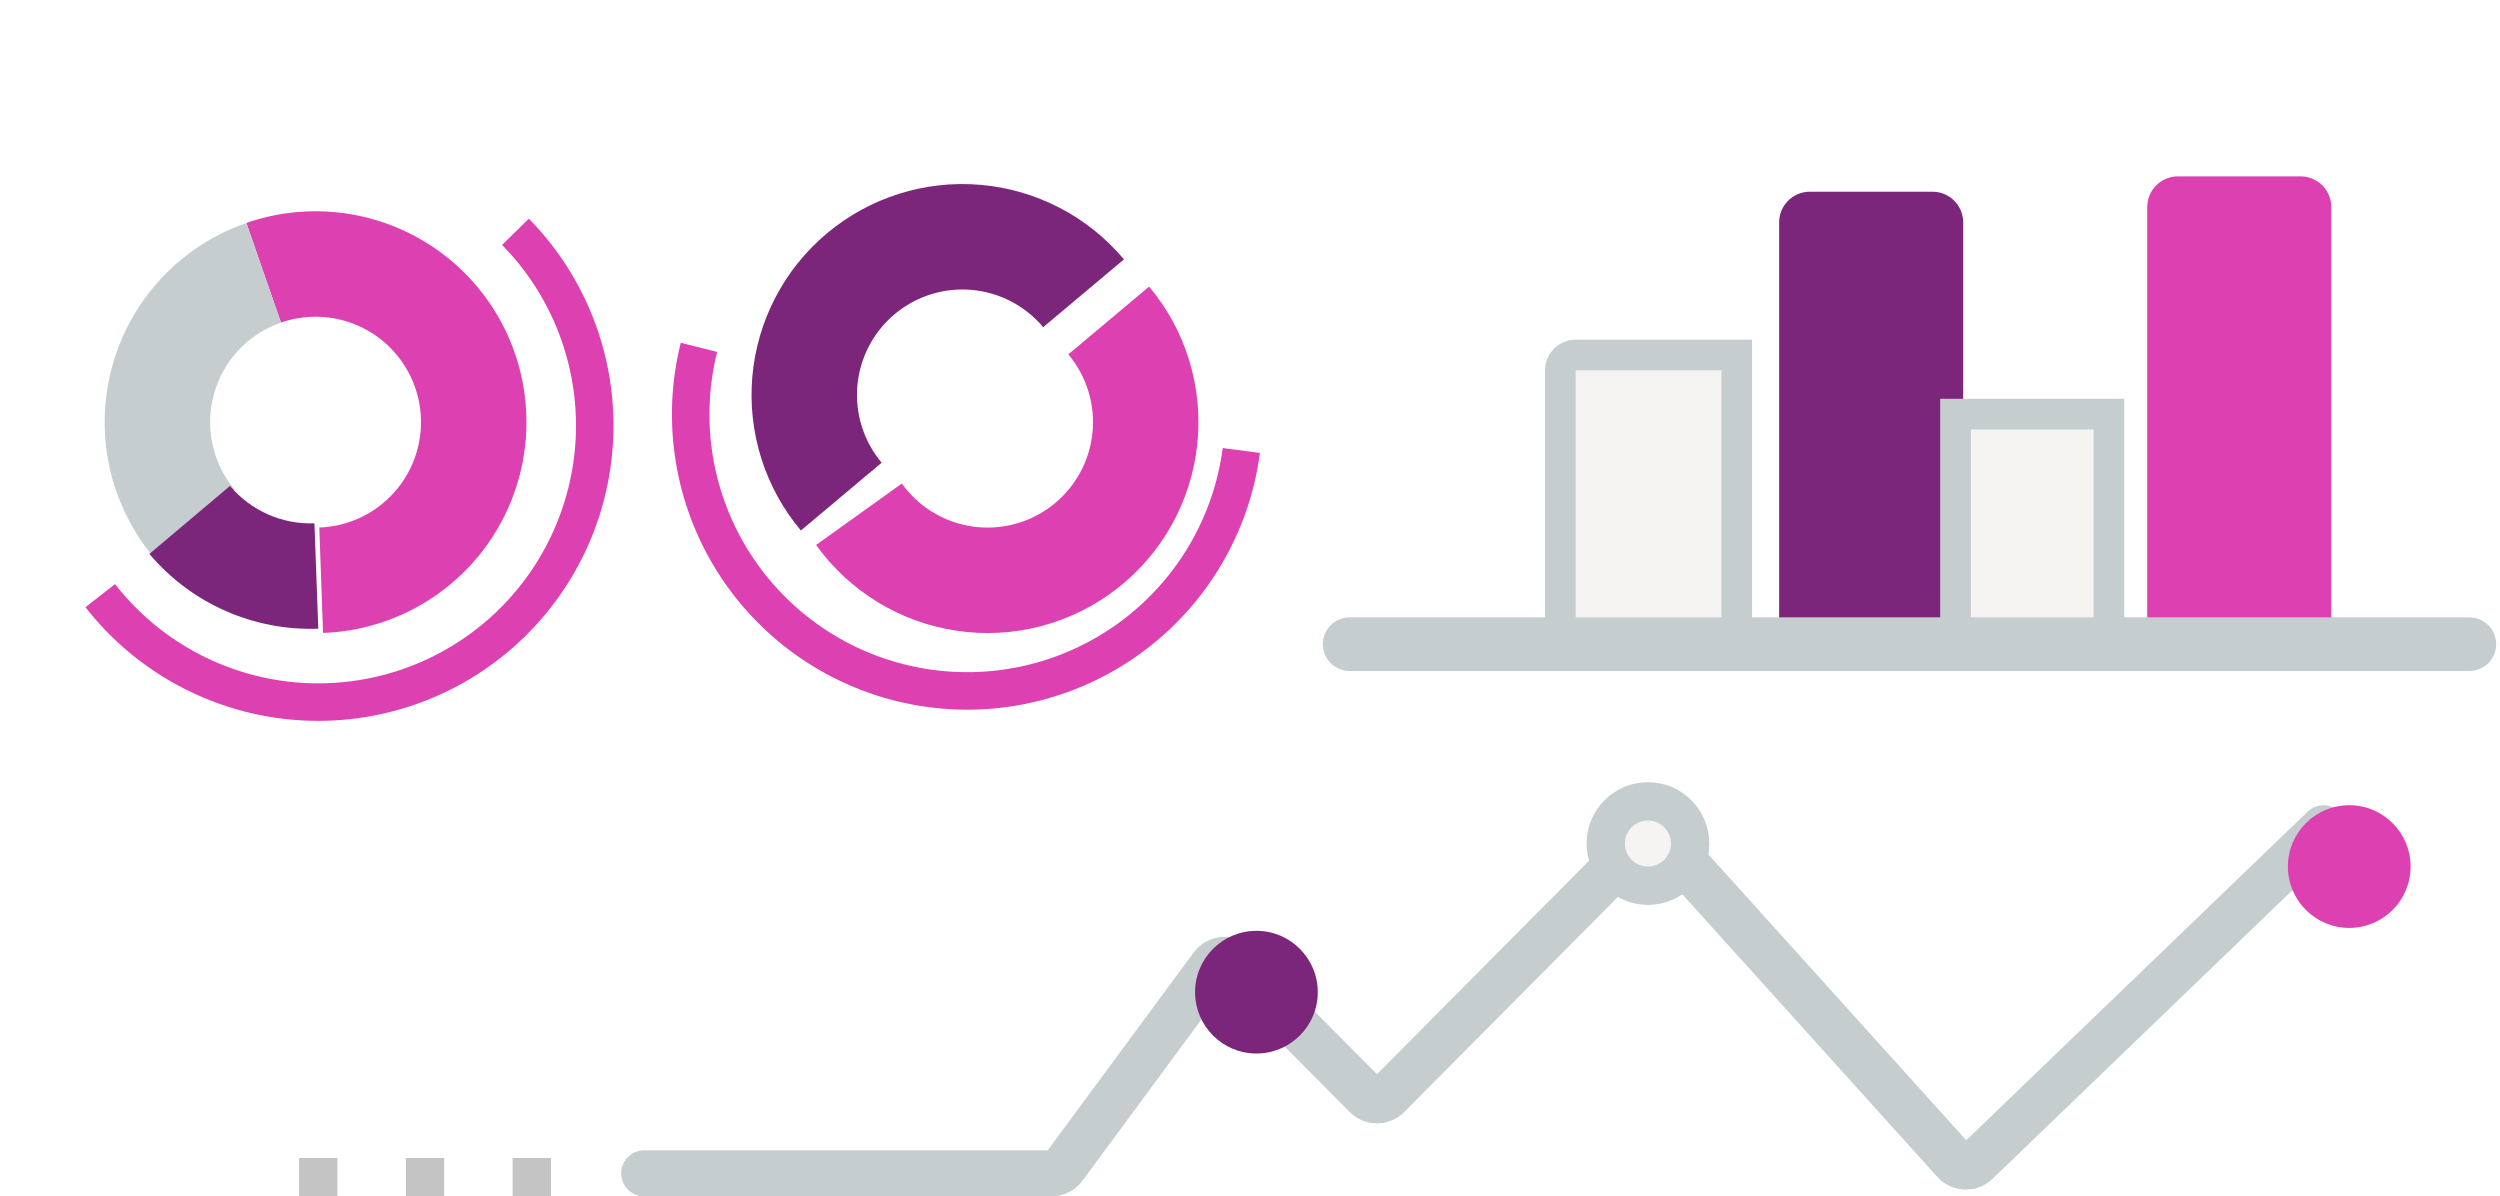 <svg width="326" height="156" viewBox="0 0 326 156" fill="none" xmlns="http://www.w3.org/2000/svg">
<path d="M164.293 59.062C163.61 64.259 161.872 69.261 159.188 73.762C156.503 78.263 152.928 82.169 148.681 85.24C144.434 88.311 139.605 90.483 134.489 91.622C129.373 92.761 124.079 92.844 118.93 91.865C113.781 90.886 108.887 88.866 104.546 85.929C100.205 82.992 96.51 79.199 93.686 74.784C90.863 70.368 88.971 65.423 88.126 60.251C87.28 55.078 87.5 49.788 88.772 44.703L93.515 45.889C92.405 50.328 92.213 54.947 92.951 59.462C93.689 63.978 95.341 68.295 97.806 72.15C100.271 76.004 103.497 79.315 107.286 81.879C111.076 84.443 115.349 86.207 119.844 87.061C124.338 87.916 128.96 87.844 133.427 86.849C137.893 85.855 142.109 83.959 145.816 81.278C149.524 78.597 152.645 75.187 154.989 71.258C157.332 67.328 158.849 62.961 159.445 58.425L164.293 59.062Z" fill="#DC40B1"/>
<g filter="url(#filter0_d)">
<path d="M146.844 34.371C149.222 37.206 151.004 40.491 152.083 44.03C153.162 47.569 153.515 51.289 153.122 54.968C152.729 58.647 151.598 62.209 149.796 65.441C147.994 68.672 145.559 71.507 142.635 73.775C139.712 76.043 136.361 77.698 132.783 78.641C129.205 79.583 125.474 79.794 121.813 79.26C118.152 78.727 114.636 77.46 111.476 75.536C108.315 73.612 105.576 71.07 103.421 68.062L114.6 60.055C115.677 61.559 117.047 62.83 118.627 63.792C120.207 64.754 121.965 65.388 123.795 65.654C125.626 65.921 127.492 65.816 129.281 65.344C131.069 64.873 132.745 64.046 134.207 62.911C135.668 61.777 136.886 60.36 137.787 58.744C138.688 57.129 139.253 55.348 139.45 53.508C139.646 51.669 139.47 49.808 138.93 48.039C138.391 46.269 137.5 44.627 136.311 43.209L146.844 34.371Z" fill="#DC40B1"/>
</g>
<path d="M104.434 69.177C99.746 63.59 97.469 56.369 98.105 49.103C98.74 41.837 102.236 35.122 107.823 30.434C113.41 25.746 120.631 23.469 127.897 24.105C135.162 24.74 141.878 28.236 146.566 33.823L136.033 42.662C133.689 39.868 130.331 38.12 126.698 37.802C123.066 37.484 119.455 38.623 116.662 40.967C113.868 43.311 112.12 46.669 111.802 50.302C111.484 53.934 112.623 57.545 114.967 60.338L104.434 69.177Z" fill="#7C267B"/>
<g filter="url(#filter1_d)">
<path d="M65.96 25.515C69.634 29.253 72.505 33.702 74.399 38.589C76.293 43.476 77.169 48.698 76.973 53.935C76.778 59.173 75.515 64.315 73.263 69.047C71.01 73.78 67.815 78.002 63.873 81.456C59.931 84.91 55.326 87.523 50.339 89.135C45.352 90.746 40.088 91.323 34.87 90.829C29.653 90.334 24.591 88.78 19.995 86.261C15.399 83.742 11.366 80.311 8.142 76.178L11.998 73.171C14.812 76.779 18.333 79.774 22.345 81.973C26.357 84.173 30.776 85.529 35.331 85.961C39.886 86.392 44.481 85.889 48.835 84.482C53.189 83.075 57.209 80.794 60.651 77.779C64.092 74.763 66.881 71.077 68.848 66.946C70.814 62.815 71.916 58.325 72.087 53.753C72.258 49.181 71.493 44.622 69.84 40.356C68.186 36.089 65.68 32.206 62.473 28.942L65.96 25.515Z" fill="#DC40B1"/>
<path d="M29.126 26.072C32.864 24.774 36.839 24.298 40.778 24.676C44.718 25.054 48.529 26.279 51.952 28.265C55.374 30.251 58.328 32.953 60.611 36.185C62.894 39.418 64.453 43.105 65.18 46.995C65.908 50.885 65.787 54.886 64.826 58.725C63.866 62.564 62.088 66.151 59.614 69.24C57.141 72.329 54.029 74.848 50.493 76.624C46.956 78.4 43.078 79.392 39.123 79.533L38.636 65.791C40.614 65.721 42.553 65.225 44.321 64.337C46.089 63.449 47.645 62.19 48.882 60.645C50.118 59.1 51.007 57.307 51.488 55.388C51.968 53.468 52.028 51.468 51.665 49.523C51.301 47.578 50.522 45.734 49.38 44.118C48.239 42.501 46.762 41.151 45.05 40.157C43.339 39.164 41.433 38.552 39.464 38.363C37.494 38.174 35.507 38.412 33.638 39.061L29.126 26.072Z" fill="#DC40B1"/>
<path d="M17.128 69.78C14.252 66.371 12.249 62.313 11.291 57.956C10.333 53.6 10.449 49.076 11.629 44.774C12.809 40.472 15.018 36.523 18.065 33.265C21.112 30.007 24.906 27.54 29.119 26.075L33.634 39.062C31.527 39.795 29.631 41.029 28.107 42.657C26.583 44.286 25.479 46.261 24.889 48.412C24.299 50.563 24.241 52.825 24.72 55.003C25.199 57.181 26.201 59.21 27.638 60.915L17.128 69.78Z" fill="#C5CDCF"/>
<path d="M16.479 69.23C19.17 72.421 22.552 74.957 26.368 76.646C30.184 78.336 34.335 79.134 38.506 78.982L38.003 65.241C35.917 65.317 33.842 64.918 31.934 64.073C30.026 63.228 28.335 61.96 26.989 60.365L16.479 69.23Z" fill="#7C267B"/>
</g>
<path d="M203.469 48.289C203.469 47.184 204.365 46.289 205.469 46.289H226.469V82.289C226.469 83.393 225.574 84.289 224.469 84.289H205.469C204.365 84.289 203.469 83.393 203.469 82.289V48.289Z" fill="#F6F4F2" stroke="#C5CDCF" stroke-width="4"/>
<g filter="url(#filter2_d)">
<path d="M229 26C229 23.791 230.791 22 233 22H249C251.209 22 253 23.791 253 26V80C253 80.552 252.552 81 252 81H230C229.447 81 229 80.552 229 80V26Z" fill="#7C267B"/>
</g>
<path d="M255 54H275V82C275 83.105 274.104 84 273 84H257C255.895 84 255 83.105 255 82V54Z" fill="#F6F4F2" stroke="#C5CDCF" stroke-width="4"/>
<g filter="url(#filter3_d)">
<path d="M277 24C277 21.791 278.791 20 281 20H297C299.209 20 301 21.791 301 24V81H277V24Z" fill="#DC40B1"/>
</g>
<path d="M176 84H322" stroke="#C5CDCF" stroke-width="7" stroke-linecap="round"/>
<path d="M84 153H137.125C137.76 153 138.357 152.698 138.734 152.188L158.076 125.977C158.804 124.991 160.24 124.886 161.104 125.755L178.137 142.902C178.919 143.689 180.193 143.689 180.975 142.902L214.157 109.499C214.966 108.685 216.292 108.716 217.061 109.568L254.864 151.466C255.62 152.305 256.921 152.351 257.735 151.568L303 108" stroke="#C5CDCF" stroke-width="6" stroke-linecap="round"/>
<rect x="66.846" y="151" width="5" height="5" fill="#C4C4C4"/>
<rect x="52.923" y="151" width="5" height="5" fill="#C4C4C4"/>
<rect x="39" y="151" width="5" height="5" fill="#C4C4C4"/>
<g filter="url(#filter4_d)">
<circle cx="160.839" cy="126.38" r="8" fill="#7C267B"/>
</g>
<circle cx="214.891" cy="110" r="5.5" fill="#F6F4F2" stroke="#C5CDCF" stroke-width="5"/>
<g filter="url(#filter5_d)">
<circle cx="303.342" cy="110" r="8" fill="#DC40B1"/>
</g>
<defs>
<filter id="filter0_d" x="101.421" y="32.371" width="59.856" height="55.177" filterUnits="userSpaceOnUse" color-interpolation-filters="sRGB">
<feFlood flood-opacity="0" result="BackgroundImageFix"/>
<feColorMatrix in="SourceAlpha" type="matrix" values="0 0 0 0 0 0 0 0 0 0 0 0 0 0 0 0 0 0 127 0"/>
<feOffset dx="3" dy="3"/>
<feGaussianBlur stdDeviation="2.5"/>
<feColorMatrix type="matrix" values="0 0 0 0 0.713 0 0 0 0 0.175 0 0 0 0 0.564 0 0 0 0.4 0"/>
<feBlend mode="normal" in2="BackgroundImageFix" result="effect1_dropShadow"/>
<feBlend mode="normal" in="SourceGraphic" in2="effect1_dropShadow" result="shape"/>
</filter>
<filter id="filter1_d" x="6.142" y="22.55" width="78.858" height="76.45" filterUnits="userSpaceOnUse" color-interpolation-filters="sRGB">
<feFlood flood-opacity="0" result="BackgroundImageFix"/>
<feColorMatrix in="SourceAlpha" type="matrix" values="0 0 0 0 0 0 0 0 0 0 0 0 0 0 0 0 0 0 127 0"/>
<feOffset dx="3" dy="3"/>
<feGaussianBlur stdDeviation="2.5"/>
<feColorMatrix type="matrix" values="0 0 0 0 0.713 0 0 0 0 0.175 0 0 0 0 0.564 0 0 0 0.4 0"/>
<feBlend mode="normal" in2="BackgroundImageFix" result="effect1_dropShadow"/>
<feBlend mode="normal" in="SourceGraphic" in2="effect1_dropShadow" result="shape"/>
</filter>
<filter id="filter2_d" x="227" y="20" width="34" height="69" filterUnits="userSpaceOnUse" color-interpolation-filters="sRGB">
<feFlood flood-opacity="0" result="BackgroundImageFix"/>
<feColorMatrix in="SourceAlpha" type="matrix" values="0 0 0 0 0 0 0 0 0 0 0 0 0 0 0 0 0 0 127 0"/>
<feOffset dx="3" dy="3"/>
<feGaussianBlur stdDeviation="2.5"/>
<feColorMatrix type="matrix" values="0 0 0 0 0.442 0 0 0 0 0.182 0 0 0 0 0.438 0 0 0 0.4 0"/>
<feBlend mode="normal" in2="BackgroundImageFix" result="effect1_dropShadow"/>
<feBlend mode="normal" in="SourceGraphic" in2="effect1_dropShadow" result="shape"/>
</filter>
<filter id="filter3_d" x="275" y="18" width="34" height="71" filterUnits="userSpaceOnUse" color-interpolation-filters="sRGB">
<feFlood flood-opacity="0" result="BackgroundImageFix"/>
<feColorMatrix in="SourceAlpha" type="matrix" values="0 0 0 0 0 0 0 0 0 0 0 0 0 0 0 0 0 0 127 0"/>
<feOffset dx="3" dy="3"/>
<feGaussianBlur stdDeviation="2.5"/>
<feColorMatrix type="matrix" values="0 0 0 0 0.713 0 0 0 0 0.175 0 0 0 0 0.564 0 0 0 0.4 0"/>
<feBlend mode="normal" in2="BackgroundImageFix" result="effect1_dropShadow"/>
<feBlend mode="normal" in="SourceGraphic" in2="effect1_dropShadow" result="shape"/>
</filter>
<filter id="filter4_d" x="150.839" y="116.38" width="26" height="26" filterUnits="userSpaceOnUse" color-interpolation-filters="sRGB">
<feFlood flood-opacity="0" result="BackgroundImageFix"/>
<feColorMatrix in="SourceAlpha" type="matrix" values="0 0 0 0 0 0 0 0 0 0 0 0 0 0 0 0 0 0 127 0"/>
<feOffset dx="3" dy="3"/>
<feGaussianBlur stdDeviation="2.5"/>
<feColorMatrix type="matrix" values="0 0 0 0 0.442 0 0 0 0 0.182 0 0 0 0 0.438 0 0 0 0.4 0"/>
<feBlend mode="normal" in2="BackgroundImageFix" result="effect1_dropShadow"/>
<feBlend mode="normal" in="SourceGraphic" in2="effect1_dropShadow" result="shape"/>
</filter>
<filter id="filter5_d" x="293.342" y="100" width="26" height="26" filterUnits="userSpaceOnUse" color-interpolation-filters="sRGB">
<feFlood flood-opacity="0" result="BackgroundImageFix"/>
<feColorMatrix in="SourceAlpha" type="matrix" values="0 0 0 0 0 0 0 0 0 0 0 0 0 0 0 0 0 0 127 0"/>
<feOffset dx="3" dy="3"/>
<feGaussianBlur stdDeviation="2.5"/>
<feColorMatrix type="matrix" values="0 0 0 0 0.713 0 0 0 0 0.175 0 0 0 0 0.564 0 0 0 0.4 0"/>
<feBlend mode="normal" in2="BackgroundImageFix" result="effect1_dropShadow"/>
<feBlend mode="normal" in="SourceGraphic" in2="effect1_dropShadow" result="shape"/>
</filter>
</defs>
</svg>
